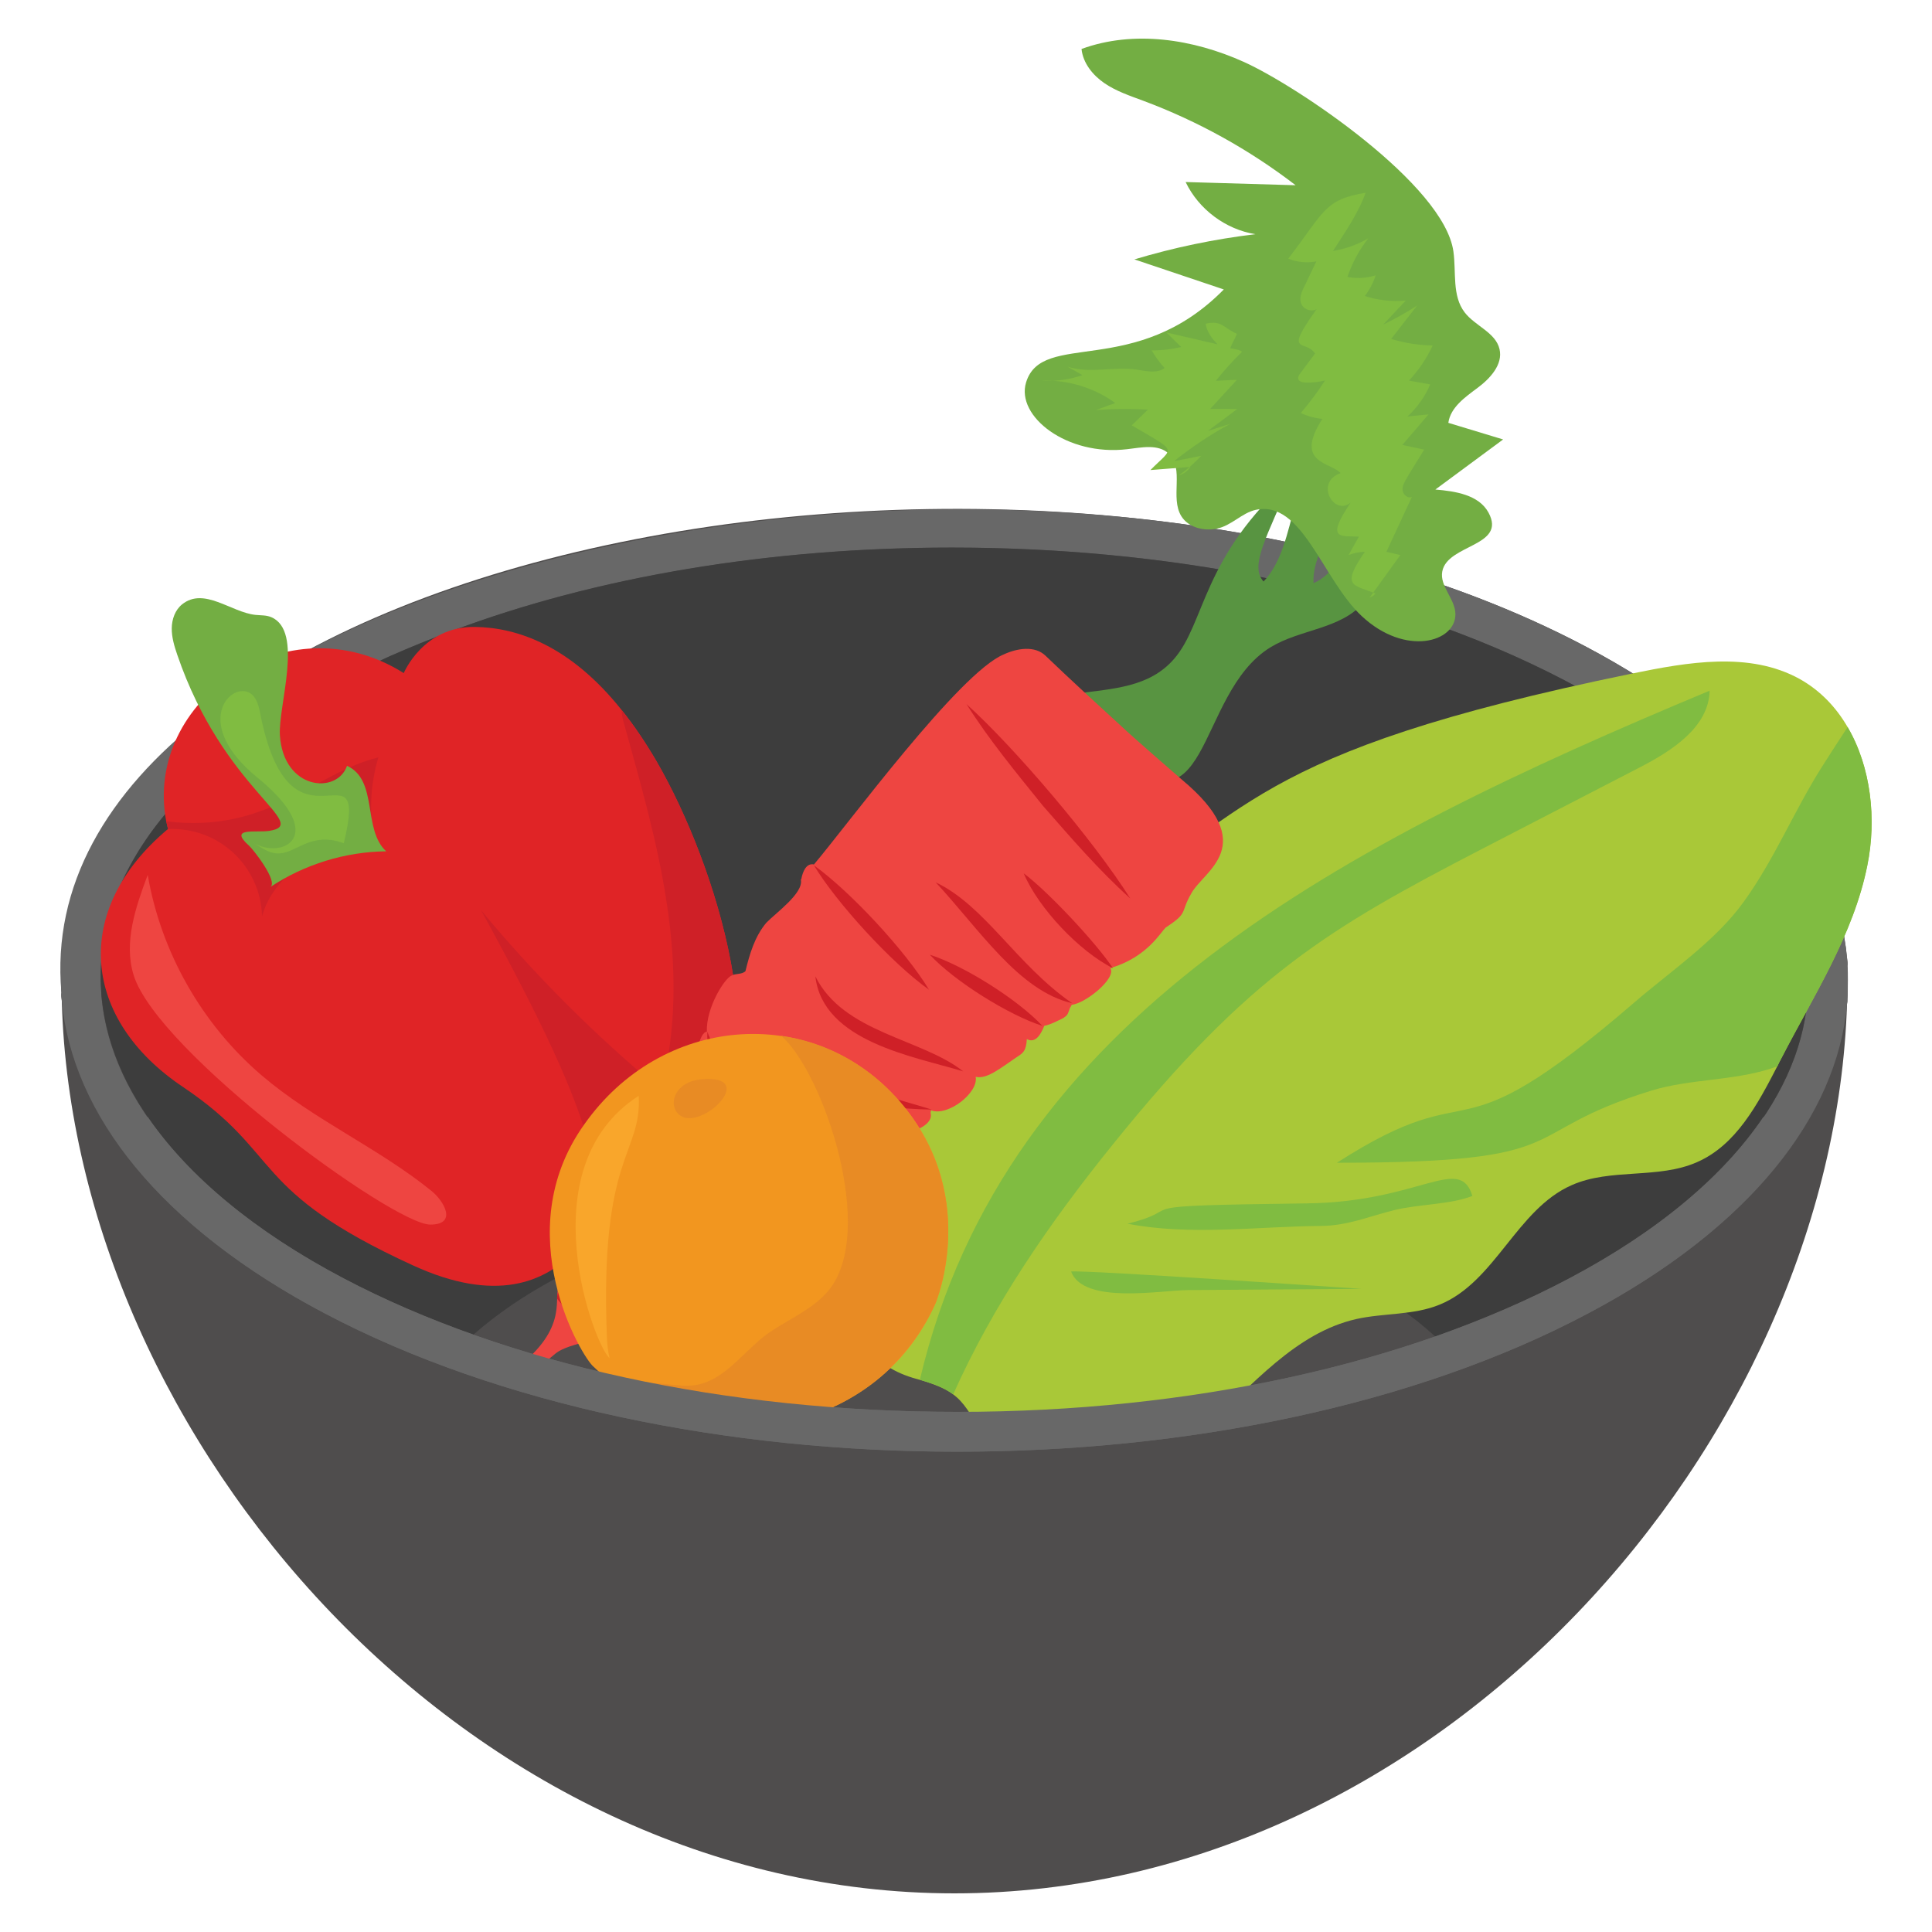 <?xml version="1.0" encoding="utf-8"?>
<!-- Generator: Adobe Illustrator 18.0.0, SVG Export Plug-In . SVG Version: 6.00 Build 0)  -->
<!DOCTYPE svg PUBLIC "-//W3C//DTD SVG 1.1//EN" "http://www.w3.org/Graphics/SVG/1.1/DTD/svg11.dtd">
<svg version="1.1" id="Layer_1" xmlns="http://www.w3.org/2000/svg" xmlns:xlink="http://www.w3.org/1999/xlink" x="0px" y="0px"
	 viewBox="0 0 50 50" enable-background="new 0 0 50 50" xml:space="preserve">
<g>
	<g>
		<g>
			<path fill="#4F4D4D" d="M47.821,25.354c0,0.166,0,0.333-0.01,0.499c0,0.044,0,0.079-0.01,0.123
				C47.446,37.332,37.24,49,24.7,49C12.131,49,1.906,37.289,1.599,25.898c-0.01-0.07-0.019-0.14-0.01-0.21
				c-0.01-0.114-0.01-0.219-0.01-0.333c0-11.3,25.423-16.006,39.428-8.64
				c4.257,2.243,6.525,5.144,6.794,8.088c0.01,0.07,0.019,0.131,0.01,0.202
				C47.821,25.118,47.821,25.24,47.821,25.354z"/>
			<g>
				<path fill="#686868" d="M47.813,24.999c0.01-0.062,0-0.124-0.01-0.196c-0.268-2.946-2.534-5.841-6.799-8.086
					c-14.501-7.638-40.418-2.099-39.414,8.973c-0.01,0.072,0,0.134,0.01,0.206c0.268,2.947,2.545,5.851,6.809,8.097
					c9.045,4.769,23.704,4.769,32.687,0c4.203-2.225,6.449-5.11,6.706-8.015c0.01-0.041,0.01-0.083,0.01-0.123
					c0.01-0.165,0.01-0.33,0.01-0.505C47.823,25.236,47.823,25.122,47.813,24.999z M46.785,25.792
					c0,0.005-0.008,0.095-0.008,0.095c-0.235,2.661-2.425,5.216-6.162,7.196c-4.2,2.23-9.825,3.457-15.839,3.457
					c-6.015,0-11.657-1.228-15.886-3.458c-3.795-1.998-6.019-4.583-6.264-7.28c-0.003-0.021-0.005-0.035-0.006-0.042
					c0.063-0.16-0.882-4.419,6.146-8.121c4.213-2.236,9.848-3.467,15.869-3.467c6.014,0,11.656,1.228,15.889,3.457
					c3.788,1.994,6.009,4.575,6.253,7.268c0.002,0.013,0.003,0.023,0.004,0.03l-0.005,0.031l0.01,0.125
					c0.008,0.094,0.007,0.181,0.007,0.267C46.793,25.503,46.794,25.647,46.785,25.792z"/>
			</g>
		</g>
		<path fill="#3D3D3D" d="M46.796,25.349c0,0.154,0,0.299-0.01,0.443l-0.01,0.093
			c-0.237,2.658-2.421,5.223-6.16,7.2c-1.071,0.567-2.236,1.061-3.472,1.504
			c-0.608-0.556-1.349-1.071-2.235-1.535c-6.635-3.478-17.77-2.808-22.653,1.483
			c-1.195-0.422-2.328-0.906-3.369-1.453c-8.376-4.415-8.767-11.569,1.195-16.101
			c0.515-0.226,1.051-0.443,1.597-0.649c3.75-1.411,8.231-2.163,12.959-2.163c5.36,0,11.172,0.984,15.885,3.451
			c3.791,1.998,6.006,4.584,6.253,7.273v0.062l0.01,0.124C46.796,25.174,46.796,25.267,46.796,25.349z"/>
	</g>
	<g>
		<path fill="#E02426" d="M16.088,18.375c0.302,0.374,0.602,0.814,0.897,1.317c1.594,2.746,3.128,7.858,1.268,9.859
			c-1.865,2-2.36,0.929-2.36,0.929c-0.088,0.1-0.933,4.225-5.195,2.273c-4.275-1.956-3.352-2.869-5.962-4.622
			c-2.613-1.75-2.904-4.567-0.392-6.674c0.003-0.003,0.003-0.003,0.006-0.005c0,0-0.023-0.071-0.048-0.195
			c-0.596-3.13,3.145-5.733,6.147-3.837c0,0,0.502-1.214,1.844-1.195C13.387,16.24,14.76,16.709,16.088,18.375z"/>
		<path fill="#CF2027" d="M16.088,18.375c0.302,0.374,0.602,0.814,0.897,1.317c1.594,2.746,3.128,7.858,1.268,9.859
			c-1.865,2-2.36,0.929-2.36,0.929s-0.201,0.92-0.85,1.703c0.688-1.413,0.633-2.759-2.592-8.624
			c1.401,1.69,2.963,3.248,4.651,4.647c0.419-1.555,0.399-3.207,0.158-4.804
			c-0.236-1.596-0.689-3.152-1.119-4.707C16.11,18.597,16.088,18.482,16.088,18.375z"/>
		<path fill="#CF2027" d="M9.792,19.601c-0.222,0.745-0.249,1.549-0.072,2.303c-1.535-0.066-2.649,0.772-2.939,1.812
			c-0.027-1.267-1.094-2.322-2.436-2.259c0.003-0.003,0.003-0.003,0.006-0.005c0,0-0.023-0.071-0.048-0.195
			C6.985,21.575,8.096,20.015,9.792,19.601z"/>
		<path fill="#EE4541" d="M3.458,25.235c-0.262-0.851,0.053-1.76,0.365-2.594c0.342,1.997,1.401,3.864,2.94,5.182
			c1.349,1.156,3.02,1.879,4.402,2.996c0.333,0.269,0.677,0.876-0.032,0.873
			C10.167,31.688,4.072,27.224,3.458,25.235z"/>
		<path fill="#73AE43" d="M6.995,22.957c0.883-0.588,1.939-0.913,3-0.925c-0.619-0.566-0.199-1.842-1.014-2.213
			c-0.26,0.749-1.643,0.626-1.737-0.785c-0.051-0.759,0.627-2.704-0.226-3.063
			c-0.127-0.053-0.27-0.044-0.407-0.058c-0.63-0.066-1.329-0.73-1.899-0.272
			c-0.181,0.146-0.265,0.388-0.267,0.62c-0.002,0.233,0.066,0.46,0.141,0.68
			c1.199,3.514,3.487,4.385,2.385,4.561c-0.346,0.055-1.074-0.104-0.525,0.385
			C6.55,21.979,7.208,22.816,6.995,22.957z"/>
		<path fill="#80BC41" d="M7.246,22.085c0.444-0.03,0.822-0.569,1.651-0.262c0.681-2.818-1.377,0.674-2.167-3.377
			C6.691,18.245,6.63,18.019,6.448,17.925c-0.512-0.264-1.483,0.817,0.218,2.202c1.874,1.527,0.623,2.138-0.13,1.673
			C6.766,21.928,6.961,22.105,7.246,22.085z"/>
	</g>
	<g>
		<path fill="#A9C838" d="M47.816,18.817c-0.298-0.515-0.709-0.947-1.24-1.245c-1.3-0.719-2.897-0.436-4.346-0.139
			c-10.058,2.064-9.85,3.672-14.005,6.097c-1.141,0.67-2.376,1.186-3.438,1.974
			c-3.082,2.279-1.765,4.4-1.945,5.928c-0.079,0.65-0.372,1.255-0.526,1.895c-0.293,1.236,0.223,2.039,1.414,2.362
			c0.025,0.005,0.05,0.015,0.074,0.02c0.407,0.119,0.665,0.228,0.863,0.377c0.285,0.21,0.447,0.503,0.729,0.983
			h5.657c0.049-0.042,0.1-0.083,0.147-0.125c1.21-1.087,2.322-2.45,3.904-2.808
			c0.714-0.159,1.478-0.094,2.153-0.372c1.439-0.585,1.994-2.465,3.413-3.09c1.012-0.452,2.242-0.149,3.254-0.6
			c1.007-0.442,1.563-1.493,2.074-2.481c0.03-0.07,0.065-0.134,0.099-0.199c0.838-1.627,1.87-3.205,2.227-4.995
			C48.57,21.204,48.422,19.849,47.816,18.817z"/>
		<path fill="#80BC41" d="M44.245,17.875c-0.02,0.943-0.977,1.558-1.816,1.989c-1.359,0.704-2.714,1.404-4.068,2.103
			c-3.971,2.057-6.034,3.274-9.56,7.65c-1.612,1.994-3.091,4.132-4.132,6.469
			c-0.198-0.149-0.456-0.258-0.863-0.377C26.017,26.3,34.768,21.829,44.245,17.875z"/>
		<path fill="#80BC41" d="M35.245,33.356c-0.398-0.025-7.125-0.492-7.525-0.449c0.323,0.86,2.327,0.484,3.022,0.48
			C32.243,33.376,33.744,33.366,35.245,33.356z"/>
		<path fill="#80BC41" d="M29.18,31.669c1.603,0.316,3.383,0.071,5.008,0.058c0.692-0.005,1.24-0.248,1.903-0.411
			c0.626-0.154,1.45-0.141,2.014-0.365c-0.327-1.082-1.358,0.154-4.265,0.192
			C28.764,31.209,30.879,31.246,29.18,31.669z"/>
		<path fill="#80BC41" d="M48.327,22.399c-0.357,1.791-1.389,3.368-2.227,4.995c-0.035,0.064-0.07,0.129-0.099,0.199
			c-0.05,0.02-0.109,0.04-0.164,0.059c-0.992,0.322-2.094,0.268-3.091,0.57
			c-3.622,1.117-1.769,1.87-8.146,1.87c3.819-2.454,2.767,0.1,7.689-4.142
			c0.948-0.819,2.099-1.587,2.833-2.604c0.799-1.101,1.31-2.366,2.034-3.507c0.218-0.342,0.437-0.684,0.66-1.022
			C48.422,19.849,48.57,21.204,48.327,22.399z"/>
	</g>
	<g>
		<path fill="#589441" d="M32.883,16.75c0.76-0.464,1.801-0.467,2.389-1.135c0.671-0.763,0.412-2.012,0.995-2.844
			c-1.253-0.107-1.241,1.9-2.273,2.32c-0.051-0.863,0.835-1.677,0.699-3.572c-1.445,0.488-1.037,2.523-1.992,3.531
			c-0.37-0.41,0.083-1.145,0.732-2.696c-2.333,2.044-2.233,3.766-3.052,4.703
			c-0.642,0.736-1.575,0.763-2.543,0.896c0.05-0.007,0.682,1.197,0.79,1.307
			C31.359,22.04,30.891,17.967,32.883,16.75z"/>
		<path fill="#73AE43" d="M35.243,15.946c1.122,1.047,2.431,0.681,2.423-0.055c-0.004-0.391-0.412-0.719-0.34-1.103
			c0.134-0.706,1.672-0.643,1.197-1.521c-0.249-0.46-0.855-0.555-1.376-0.598
			c0.585-0.432,1.169-0.864,1.754-1.296c-0.473-0.143-0.946-0.286-1.418-0.43
			c0.056-0.402,0.434-0.664,0.759-0.907s0.657-0.603,0.566-0.999c-0.1-0.434-0.632-0.599-0.903-0.953
			c-0.331-0.431-0.215-1.039-0.291-1.577c-0.243-1.73-4.043-4.282-5.422-4.904
			c-1.314-0.592-2.849-0.831-4.202-0.336c0.037,0.365,0.29,0.679,0.593,0.886c0.303,0.207,0.656,0.325,1,0.453
			c1.415,0.527,2.751,1.268,3.948,2.188c-0.949-0.028-1.898-0.055-2.847-0.083
			c0.337,0.705,1.035,1.227,1.807,1.35c-1.06,0.126-2.11,0.345-3.133,0.652c0.771,0.26,1.543,0.519,2.314,0.778
			c-2.286,2.325-4.702,1.043-5.117,2.406c-0.268,0.878,1.059,1.913,2.616,1.728c0.371-0.044,0.801-0.14,1.075,0.114
			c0.414,0.385,0.029,1.139,0.327,1.62c0.182,0.293,0.579,0.391,0.917,0.323c0.38-0.077,0.65-0.408,1.005-0.486
			C33.706,12.93,34.218,14.989,35.243,15.946z"/>
		<g>
			<g>
				<path fill="#EE4541" d="M13.423,35.354l-0.098,0.397c0.397-0.157,0.718-0.449,1.057-0.726
					c0.383-0.305,1.339-0.308,1.386-0.662c-0.005-0.029-0.023-0.04-0.043-0.066
					c0.191,0.052,0.399-0.187,0.618-0.257l0.215-0.043c0.18-0.065,0.33-0.214,0.367-0.4
					c0.463,0.01,2.291-1.042,2.421-1.522c0.264-0.019,0.617-0.052,0.776-0.288
					c0.049-0.054,0.095-0.123,0.08-0.195c0.345-0.068,0.847-0.184,0.731-0.517
					c0.729,0.152,1.446-0.622,1.112-0.845c0.185,0.051,0.486-0.117,0.389-0.286
					c0.178,0.119,1.126-0.193,1.106-0.651c0.208-0.042,0.56-0.201,0.553-0.437
					c-0.009-0.043-0.015-0.072,0.005-0.12c0.432,0.165,1.232-0.459,1.152-0.868
					c0.295,0.071,0.652-0.234,1.06-0.508c0.155-0.101,0.248-0.149,0.264-0.469
					c0.243,0.133,0.382-0.173,0.452-0.343c0.172-0.034,0.333-0.125,0.495-0.202c0.025-0.02,0.052-0.04,0.077-0.06
					c0.038-0.037,0.055-0.1,0.075-0.149c0.005-0.046,0.043-0.083,0.063-0.132
					c0.362-0.041,1.152-0.68,1.003-0.943c0.014-0.003,0.029-0.006,0.04-0.023l0.015-0.003
					c0.896-0.284,1.235-0.896,1.373-1.031c0.6-0.392,0.369-0.371,0.659-0.875c0.318-0.603,1.818-1.238-0.244-2.957
					c-0.102-0.088-1.273-1.104-1.569-1.385c-0.654-0.599-1.309-1.198-1.952-1.815
					c-0.278-0.272-0.738-0.196-1.079-0.039c-1.149,0.466-4.047,4.411-4.917,5.438
					c-0.197-0.042-0.29,0.181-0.327,0.377l-0.012,0.017c0.074,0.349-0.646,0.858-0.894,1.115
					c-0.301,0.357-0.433,0.815-0.54,1.253c-0.1,0.094-0.258,0.051-0.364,0.117c-0.172,0.065-0.657,0.821-0.635,1.45
					c-0.031,0.006-0.056,0.009-0.08,0.046c-0.102,0.078-0.278,0.726-0.308,0.849
					c-0.818-0.053-0.999,1.577-1.391,2.061c-0.154,0.195-0.282,0.188-0.405,0.437l-0.011,0.017
					c-0.432,0.329-0.516,1.727-1.06,2.01c0.003,0.014-0.006,0.046-0.017,0.063
					c-0.004,0.404-0.362,0.839-0.494,1.035c-0.287,0.218,0.228,0.913-0.827,1.905
					C13.605,35.205,13.52,35.279,13.423,35.354z"/>
				<g>
					<path fill="#CF2027" d="M25.012,18.221c1.252,1.132,3.286,3.521,4.24,5.032c-0.819-0.736-1.536-1.572-2.26-2.398
						C26.302,20,25.6,19.152,25.012,18.221z"/>
					<path fill="#CF2027" d="M28.803,25.057c-0.869-0.435-1.927-1.551-2.31-2.456
						C27.128,23.077,28.372,24.405,28.803,25.057z"/>
					<path fill="#CF2027" d="M27.748,25.964c-1.387-0.321-2.405-1.919-3.532-3.129
						C25.496,23.442,26.303,24.967,27.748,25.964z"/>
					<path fill="#CF2027" d="M26.977,26.549c-0.852-0.268-2.273-1.149-2.913-1.841
						C24.941,24.989,26.325,25.855,26.977,26.549z"/>
					<path fill="#CF2027" d="M21.063,22.393c0.935,0.673,2.359,2.196,2.98,3.221
						C23.069,24.923,21.637,23.349,21.063,22.393z"/>
					<path fill="#CF2027" d="M24.927,27.727c-1.27-0.387-3.631-0.764-3.826-2.46
						C21.828,26.736,23.855,26.874,24.927,27.727z"/>
					<path fill="#CF2027" d="M24.116,28.716c-1.687-0.023-3.404-0.458-4.825-1.399
						C19.391,27.344,23.981,28.665,24.116,28.716z"/>
					<path fill="#CF2027" d="M18.307,26.702c0.388,1.068,1.384,1.738,2.693,3.018
						C19.912,29.332,18.218,27.964,18.307,26.702z"/>
					<path fill="#CF2027" d="M21.986,30.34c-1.902,0.448-4.227-0.36-4.823-1.139
						C18.134,29.862,21.242,30.249,21.986,30.34z"/>
					<path fill="#CF2027" d="M20.882,31.052c-1.14,0.203-2.817-0.143-3.786-0.794
						C17.669,30.334,20.369,30.904,20.882,31.052z"/>
					<path fill="#CF2027" d="M20.22,31.525c-1.358,0.098-3.152-0.529-4.139-1.43c0.707,0.244,1.364,0.536,2.056,0.753
						C18.815,31.105,19.513,31.282,20.22,31.525z"/>
					<path fill="#CF2027" d="M19.311,32.191c-0.823,0.237-2.139,0.058-2.867-0.394
						C17.12,31.762,18.685,31.982,19.311,32.191z"/>
					<path fill="#CF2027" d="M17.023,33.564c-0.816-0.061-1.571-0.492-2.039-1.128
						c0.015-0.077,0.04-0.172,0.041-0.246C15.699,32.666,16.32,33.093,17.023,33.564z"/>
					<path fill="#CF2027" d="M15.708,34.36c-0.498,0.015-0.961-0.321-1.295-0.755c0.007-0.087,0.049-0.327,0.118-0.38
						C15.025,33.805,15.205,33.95,15.708,34.36z"/>
				</g>
			</g>
			<g>
				<path fill="#80BC41" d="M34.498,6.494c0.321-0.05,0.633-0.162,0.913-0.327c-0.234,0.3-0.417,0.639-0.539,1
					c0.242,0.047,0.495,0.033,0.73-0.042c-0.061,0.193-0.157,0.375-0.28,0.536c0.34,0.11,0.703,0.15,1.06,0.117
					c-0.195,0.207-0.391,0.415-0.586,0.623c0.303-0.146,0.596-0.311,0.879-0.493
					c-0.224,0.288-0.448,0.575-0.672,0.863c0.348,0.107,0.712,0.164,1.076,0.17
					c-0.156,0.333-0.364,0.641-0.615,0.909c0.183,0.033,0.367,0.066,0.55,0.099
					c-0.134,0.314-0.336,0.598-0.588,0.829c0.181-0.018,0.362-0.036,0.544-0.053
					c-0.226,0.263-0.452,0.527-0.677,0.79c0.188,0.041,0.376,0.081,0.565,0.122
					c-0.499,0.814-0.574,0.897-0.559,1.051c0.011,0.115,0.138,0.223,0.241,0.171c-0.22,0.474-0.44,0.948-0.66,1.422
					c0.12,0.028,0.24,0.056,0.361,0.084c-0.264,0.365-0.527,0.73-0.791,1.095c0.059-0.014,0.113-0.051,0.146-0.102
					c-0.572-0.229-0.904-0.162-0.274-1.078c-0.144,0.004-0.287,0.033-0.421,0.084
					c0.089-0.159,0.178-0.317,0.267-0.476c-0.455-0.028-0.884,0.11-0.212-0.882
					c-0.431,0.362-0.943-0.52-0.262-0.761c-0.237-0.283-1.222-0.242-0.471-1.405
					c-0.193-0.017-0.383-0.068-0.558-0.152c0.228-0.266,0.438-0.547,0.627-0.842
					c-0.167,0.043-0.34,0.061-0.512,0.054c-0.072-0.003-0.161-0.023-0.18-0.093
					c-0.014-0.052,0.02-0.104,0.052-0.147c0.127-0.171,0.255-0.341,0.382-0.512
					c-0.255-0.378-0.826,0.066,0.039-1.146c-0.193,0.106-0.568-0.062-0.358-0.502
					c0.117-0.245,0.235-0.49,0.352-0.735c-0.242,0.046-0.498,0.022-0.728-0.07
					c0.935-1.211,0.926-1.531,2.003-1.706C35.159,5.509,34.799,6.026,34.498,6.494z"/>
				<path fill="none" d="M34.767,15.85c0.679,0.475,1.467,0.795,2.285,0.928c-0.098-0.144-0.195-0.288-0.292-0.432
					c0.156-0.015,0.309-0.06,0.449-0.132c-0.528-0.514-0.528-0.389-0.119-0.658
					c-0.073-0.111-0.178-0.201-0.298-0.258c0.176-0.116,0.351-0.231,0.527-0.347
					c-0.075-0.154-0.149-0.308-0.224-0.462c0.215-0.131,0.429-0.333,0.273-0.531
					c-0.043-0.054-0.114-0.089-0.13-0.156c-0.015-0.063,0.032-0.128,0.091-0.156
					c0.059-0.028,0.126-0.028,0.191-0.028c0.378,0.003,1.183,0.07,0.939-0.221
					c-0.058,0.006-0.116,0.013-0.174,0.019c0.151-0.35,0.395-0.674,0.737-0.841
					c-0.288,0.019-0.578,0.017-0.867-0.008c0.044-0.161,0.15-0.304,0.291-0.394
					c-0.172,0.052-0.353,0.075-0.532,0.07c0.133-0.408,0.568-0.62,0.874-0.921
					c0.051-0.05,0.103-0.118,0.083-0.187c-0.031-0.107-0.186-0.099-0.291-0.061
					c-0.328,0.118-0.634,0.297-0.898,0.525c-0.124-0.255,0.234-0.462,1.171-1.23
					c-0.122,0.034-0.243,0.068-0.365,0.102c0.088-0.236,0.176-0.473,0.264-0.71
					c-0.181,0.06-0.362,0.12-0.543,0.18c0.164-0.352,0.383-0.678,0.645-0.963
					c-0.366,0.162-0.718,0.357-1.049,0.584"/>
				<path fill="#80BC41" d="M31.514,8.913c-0.444-0.103-0.887-0.207-1.331-0.31c0.129,0.126,0.257,0.252,0.386,0.378
					c-0.25,0.06-0.507,0.089-0.764,0.086c0.094,0.164,0.206,0.317,0.334,0.456
					c-0.2,0.155-0.484,0.077-0.735,0.041c-0.589-0.083-1.21,0.113-1.775-0.074
					c0.128,0.073,0.257,0.146,0.385,0.219c-0.342,0.117-0.707,0.166-1.067,0.143
					c0.679-0.029,1.366,0.179,1.916,0.578c-0.166,0.06-0.332,0.121-0.498,0.181
					c0.447-0.032,0.895-0.036,1.342-0.01c-0.139,0.136-0.278,0.272-0.417,0.407
					c1.214,0.718,1.086,0.543,0.483,1.157c0.344-0.027,0.689-0.054,1.033-0.081c-0.067,0.106-0.175,0.186-0.296,0.218
					c0.209-0.148,0.403-0.318,0.578-0.505c-0.234,0.046-0.468,0.092-0.702,0.138
					c0.452-0.364,0.937-0.687,1.447-0.963c-0.19,0.059-0.379,0.119-0.569,0.178
					c0.253-0.189,0.505-0.378,0.758-0.566c-0.234-0.001-0.467-0.001-0.701-0.002
					c0.23-0.251,0.461-0.502,0.691-0.753c-0.182,0.009-0.364,0.017-0.546,0.026
					c0.209-0.262,0.435-0.512,0.674-0.747c-0.01-0.051-0.262-0.088-0.303-0.095
					c0.049-0.127,0.126-0.246,0.174-0.374c-0.347-0.149-0.387-0.359-0.808-0.261
					C31.227,8.576,31.371,8.777,31.514,8.913z"/>
			</g>
		</g>
	</g>
	<g>
		<g>
			<path fill="#F2961F" d="M15.359,35.368c2.594,2.511,7.26,1.944,8.853-1.639c0,0,1.223-2.891-1.041-5.35
				c-2.211-2.396-6.055-2.12-8.055,0.727C13.126,31.901,15.064,35.129,15.359,35.368z"/>
			<path fill="#E88B24" d="M18.179,27.929c-0.761,0.058-0.913,0.719-0.566,0.947
				C18.181,29.25,19.629,27.819,18.179,27.929z"/>
			<path fill="#E88B24" d="M16.202,35.953c3.251,2.063,6.78,0.541,8.009-2.224c0,0,1.223-2.891-1.041-5.35
				c-0.819-0.888-1.857-1.417-2.95-1.572c1.094,0.965,2.494,5.093,1.208,6.609c-0.43,0.504-1.09,0.751-1.623,1.144
				c-0.609,0.471-1.078,1.183-1.834,1.29C17.431,35.925,16.685,35.62,16.202,35.953z"/>
			<path fill="#F9A62B" d="M16.53,28.359c0.079,1.53-1.01,1.502-0.824,6.228c0.007,0.191,0.025,0.377,0.07,0.563
				C15.386,34.831,13.639,30.217,16.53,28.359z"/>
		</g>
	</g>
	<g>
		<path fill="#686868" d="M45.633,28.911c-1.035,1.533-2.733,2.96-5.018,4.17
			c-4.2,2.23-9.825,3.458-15.839,3.458c-6.015,0-11.657-1.228-15.886-3.458
			c-2.297-1.21-4.007-2.636-5.063-4.17H2.616c1.083,1.86,3.005,3.612,5.794,5.081
			c9.045,4.769,23.704,4.769,32.687,0c2.772-1.467,4.673-3.224,5.734-5.081H45.633z"/>
	</g>
</g>
</svg>
